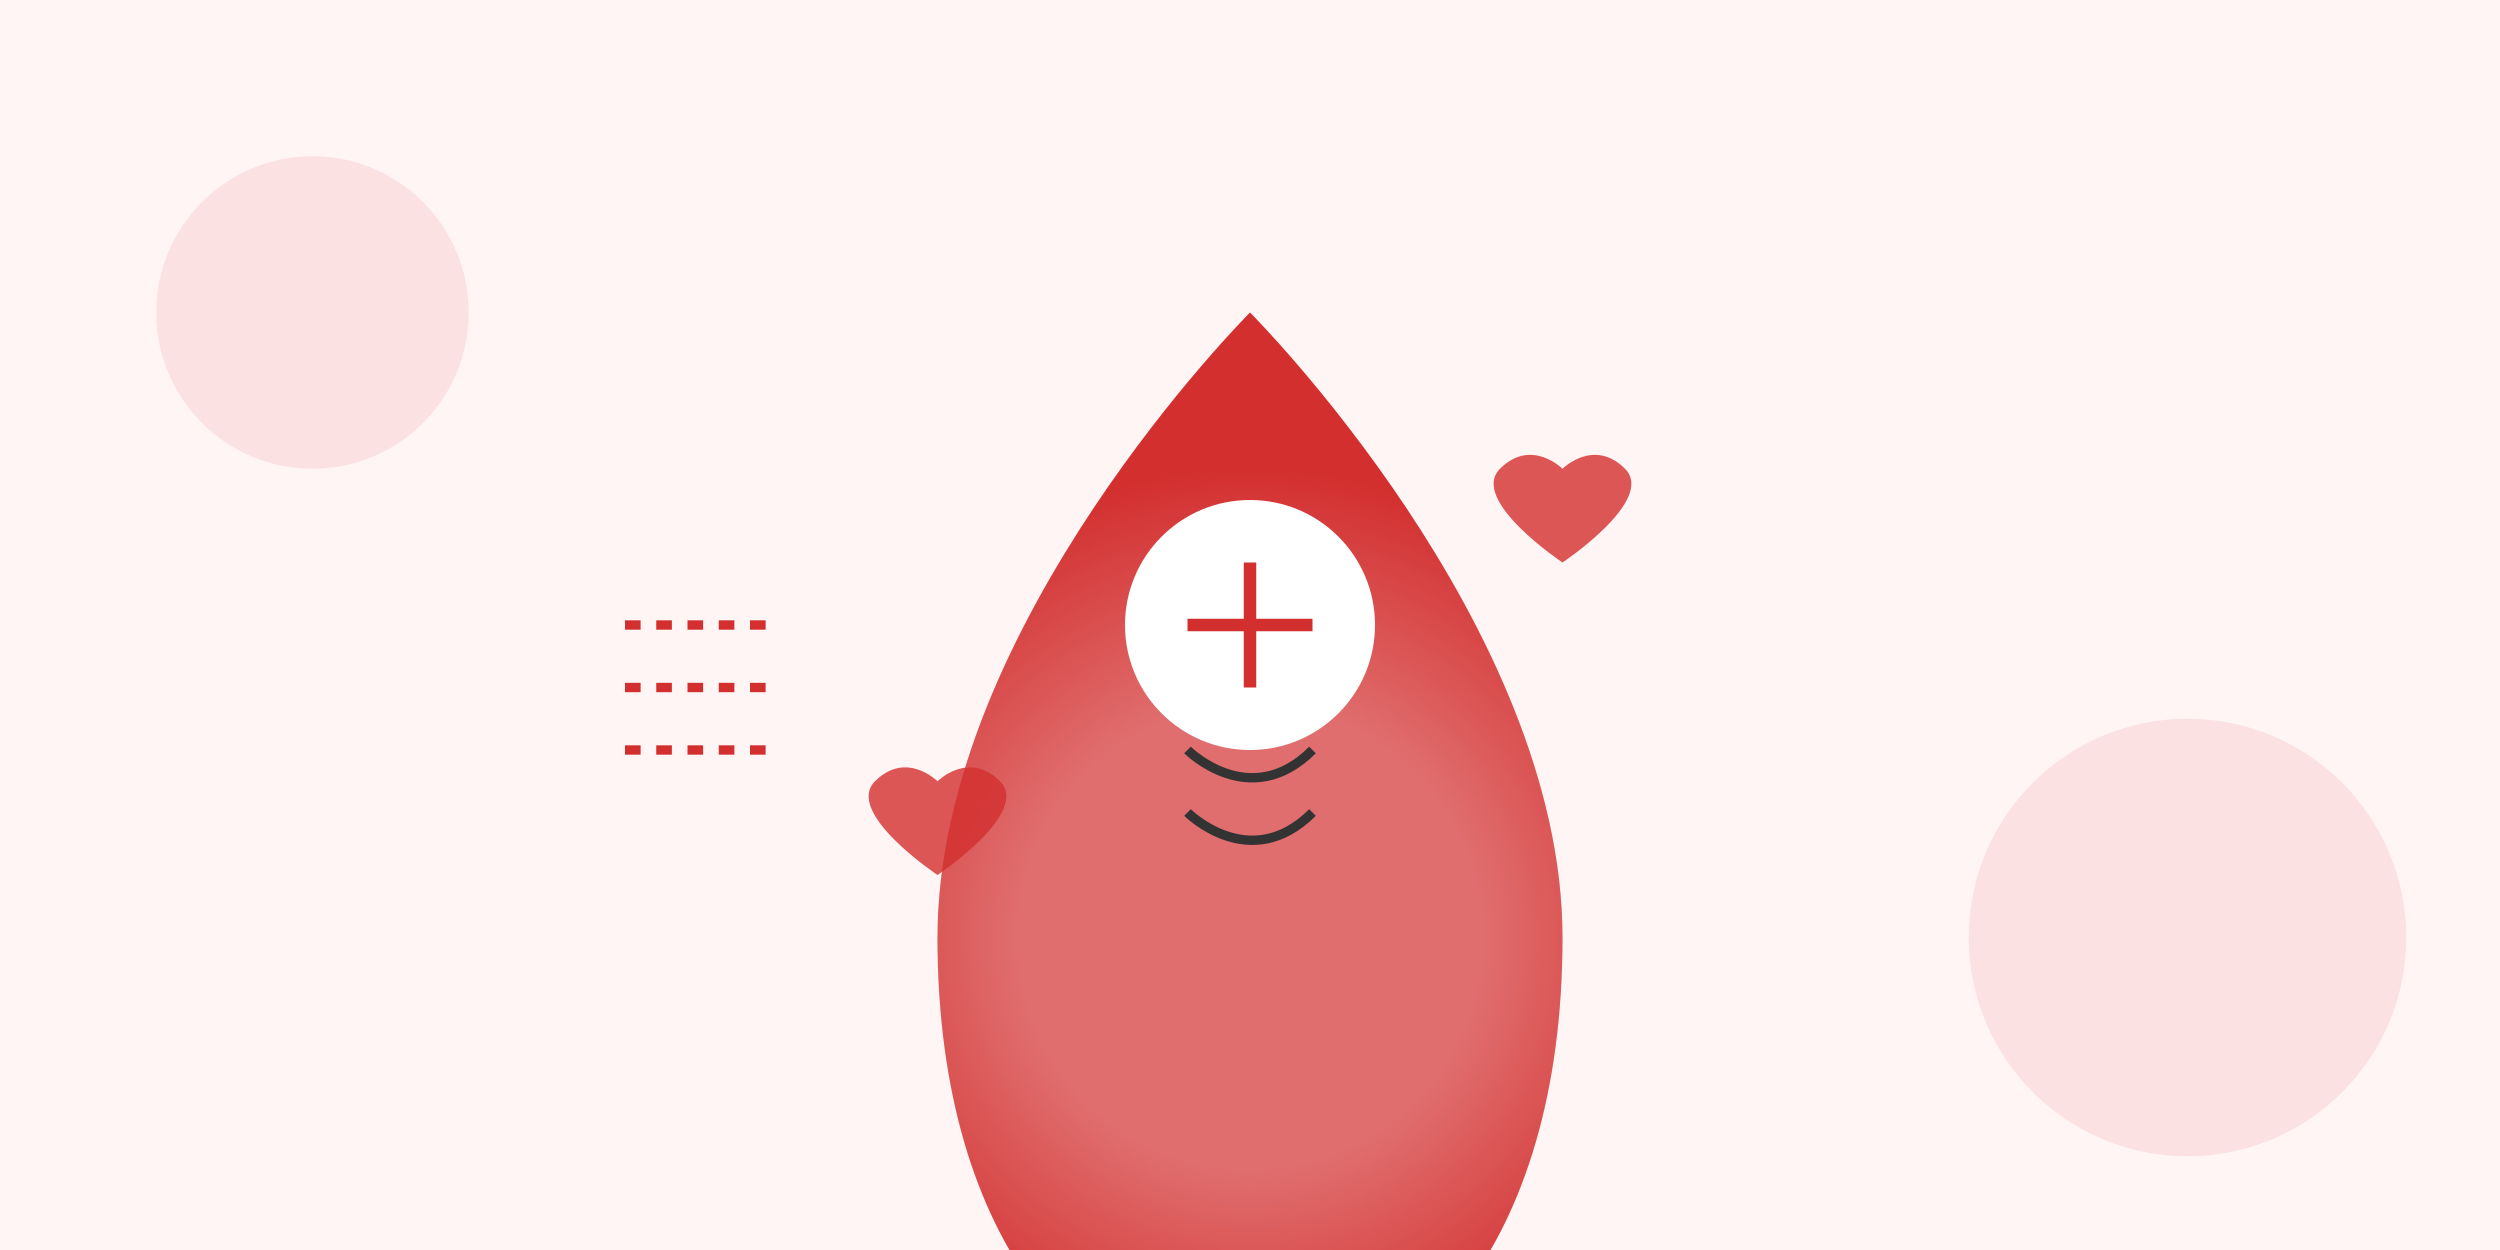 <?xml version="1.0" encoding="UTF-8"?>
<svg width="800" height="400" viewBox="0 0 800 400" fill="none" xmlns="http://www.w3.org/2000/svg">
  <rect x="0" y="0" width="800" height="400" fill="#808080" stroke="none"/>
  <!-- Background with gradient -->
  <defs>
    <linearGradient id="bg-gradient" x1="0" y1="0" x2="800" y2="400">
      <stop offset="0%" stop-color="#fff5f5"/>
      <stop offset="100%" stop-color="#ffe5e5"/>
    </linearGradient>
  </defs>
  <rect width="800" height="400" fill="url(#bg-gradient)"/>
  
  <!-- Decorative circles -->
  <circle cx="100" cy="100" r="50" fill="#d32f2f" opacity="0.1"/>
  <circle cx="700" cy="300" r="70" fill="#d32f2f" opacity="0.1"/>
  
  <!-- Main Blood Drop with shine -->
  <path d="M400 100C400 100 500 200 500 300C500 400 450 450 400 450C350 450 300 400 300 300C300 200 400 100 400 100Z" fill="#d32f2f"/>
  <path d="M400 100C400 100 500 200 500 300C500 400 450 450 400 450C350 450 300 400 300 300C300 200 400 100 400 100Z" fill="url(#paint0_radial)" fill-opacity="0.3"/>
  
  <!-- Doctor/Nurse figure -->
  <circle cx="400" cy="200" r="40" fill="#fff"/>
  <path d="M380 240C380 240 400 260 420 240" stroke="#333" stroke-width="3"/>
  <path d="M380 260C380 260 400 280 420 260" stroke="#333" stroke-width="3"/>
  
  <!-- Medical cross -->
  <path d="M400 180L400 220" stroke="#d32f2f" stroke-width="4"/>
  <path d="M380 200L420 200" stroke="#d32f2f" stroke-width="4"/>
  
  <!-- Floating hearts -->
  <path d="M500 150C500 150 510 140 520 150C530 160 500 180 500 180C500 180 470 160 480 150C490 140 500 150 500 150Z" fill="#d32f2f" opacity="0.8"/>
  <path d="M300 250C300 250 310 240 320 250C330 260 300 280 300 280C300 280 270 260 280 250C290 240 300 250 300 250Z" fill="#d32f2f" opacity="0.8"/>
  
  <!-- Pulse lines -->
  <path d="M200 200L250 200" stroke="#d32f2f" stroke-width="3" stroke-dasharray="5 5"/>
  <path d="M200 220L250 220" stroke="#d32f2f" stroke-width="3" stroke-dasharray="5 5"/>
  <path d="M200 240L250 240" stroke="#d32f2f" stroke-width="3" stroke-dasharray="5 5"/>
  
  <defs>
    <radialGradient id="paint0_radial" cx="0" cy="0" r="1" gradientUnits="userSpaceOnUse" gradientTransform="translate(400 300) rotate(90) scale(150)">
      <stop offset="0.5" stop-color="white"/>
      <stop offset="1" stop-color="white" stop-opacity="0"/>
    </radialGradient>
  </defs>
</svg> 